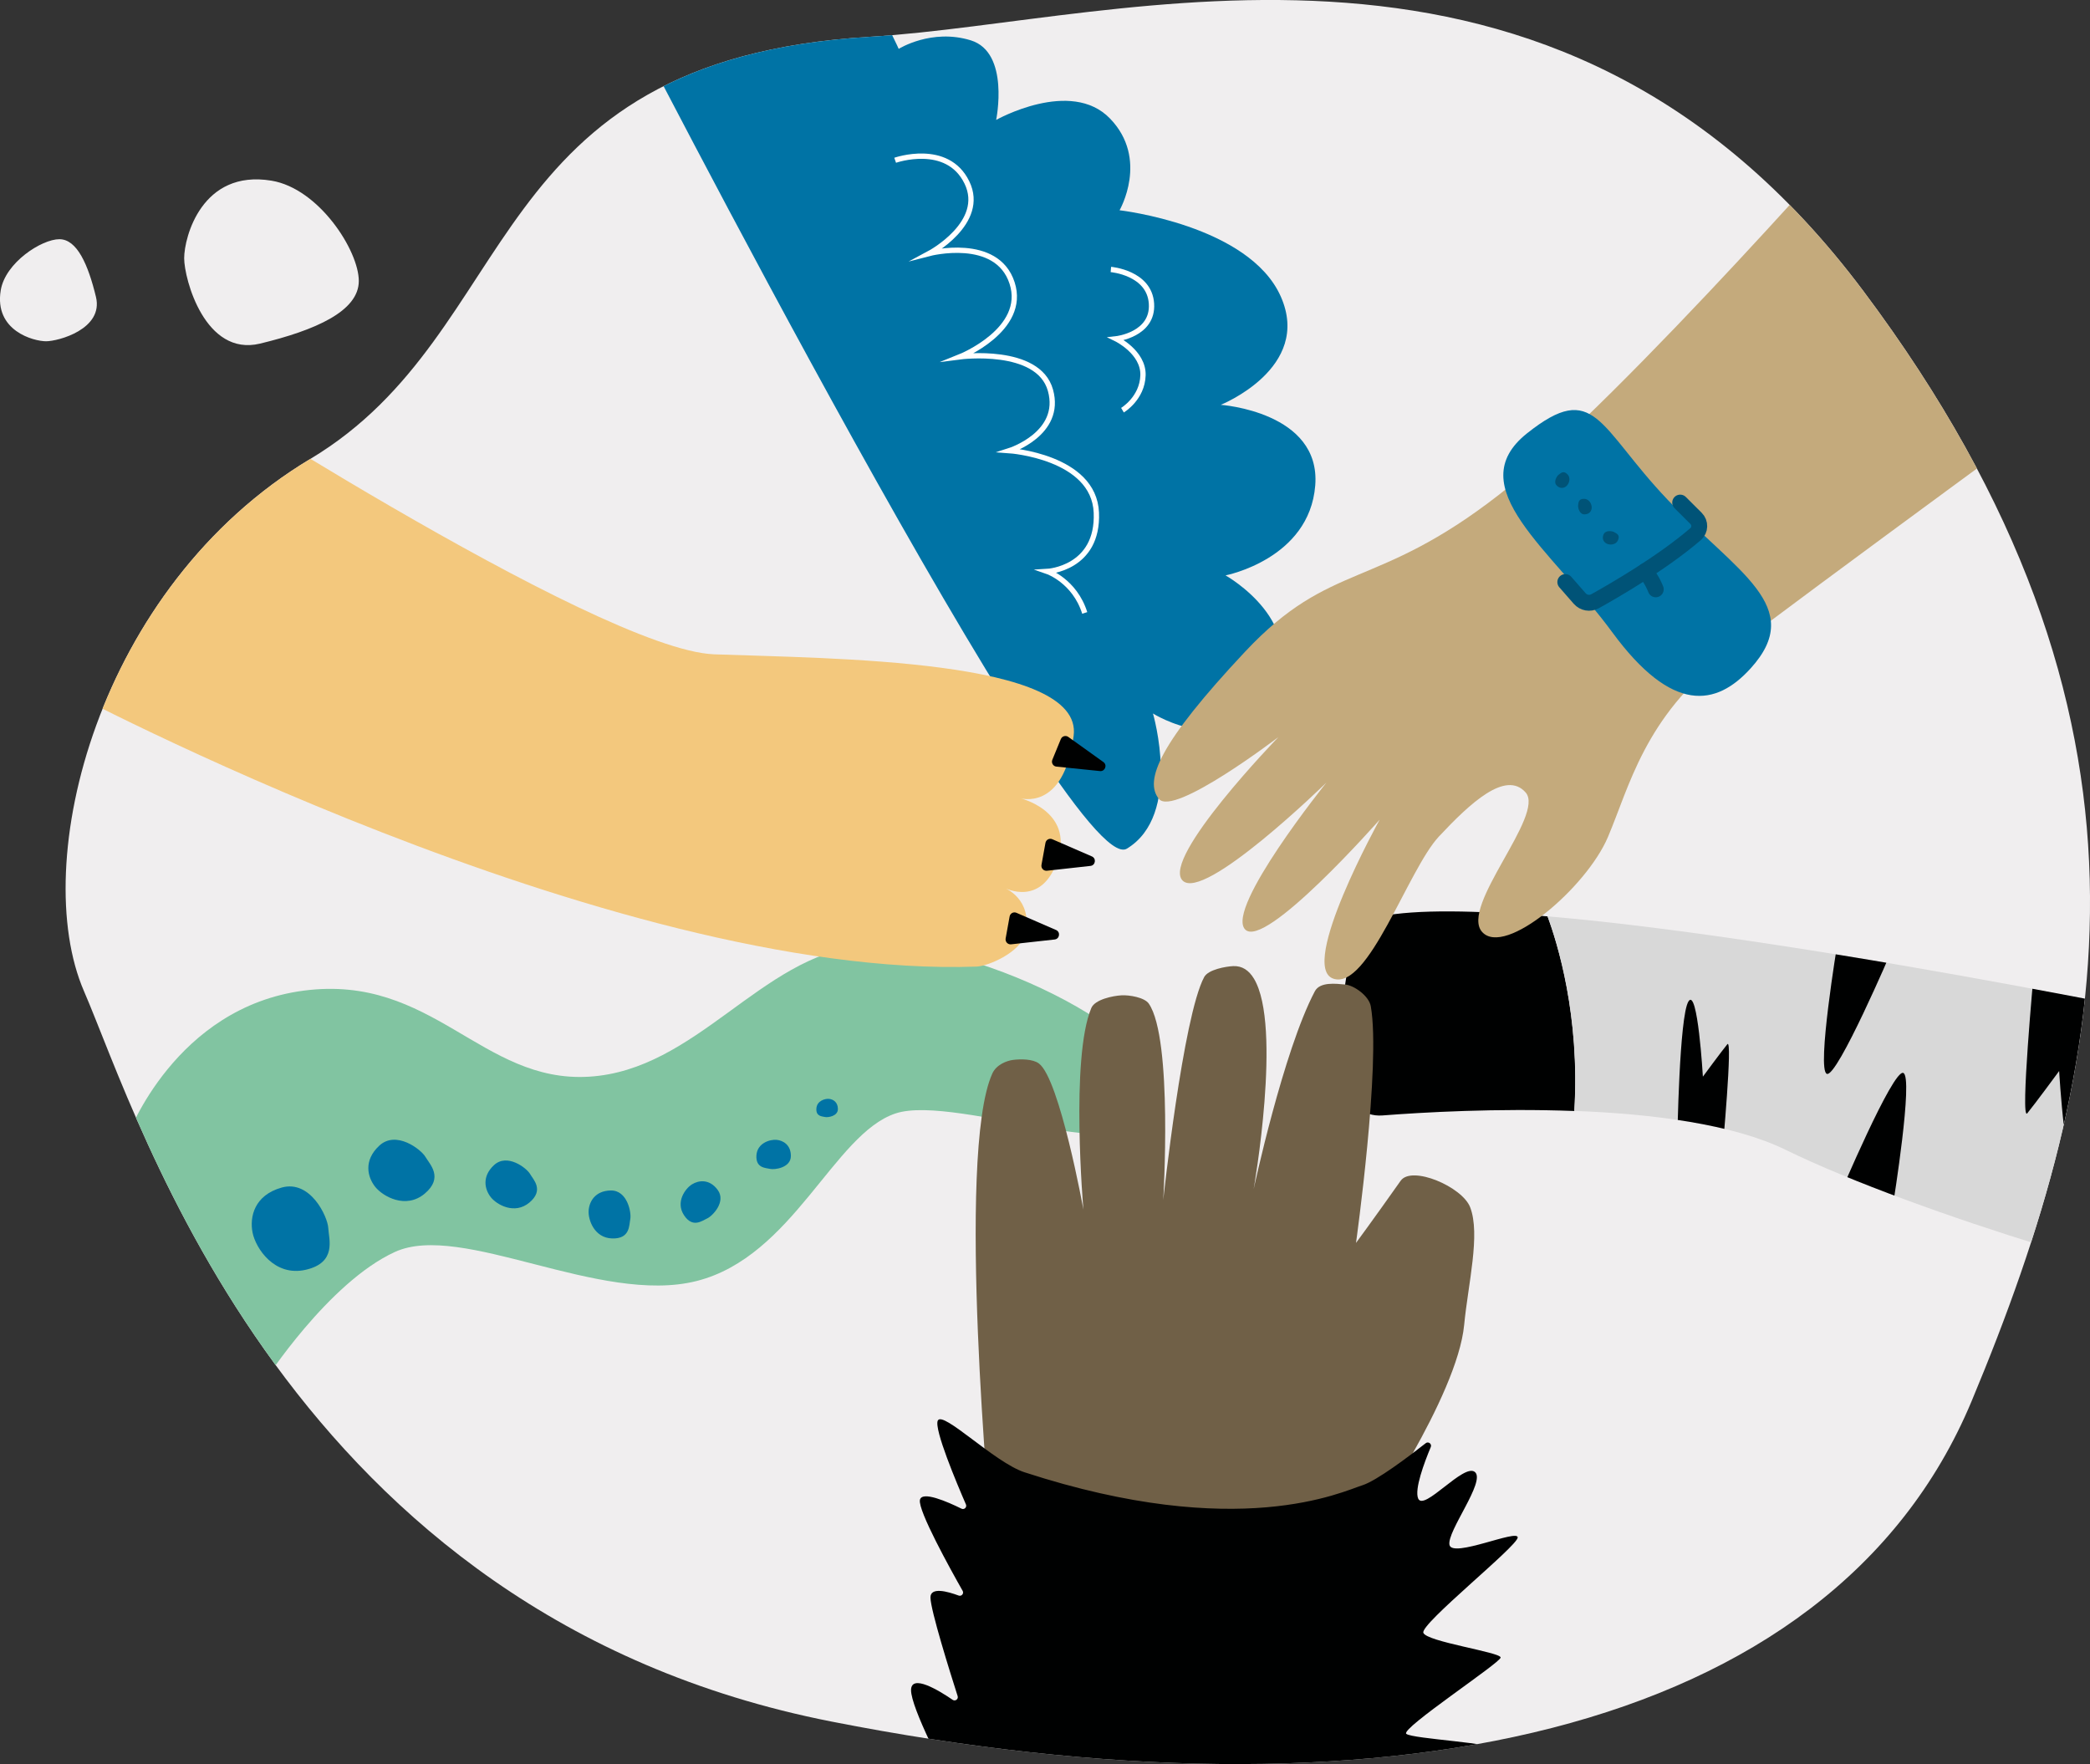 <?xml version="1.0" encoding="UTF-8"?>
<svg id="Layer_2" data-name="Layer 2" xmlns="http://www.w3.org/2000/svg" xmlns:xlink="http://www.w3.org/1999/xlink" viewBox="0 0 394.23 332.75">
  <rect x="0" y="0" width="394.23" height="332.75" fill="#333333" stroke="none"/>
  <defs>
    <style>
      .cls-1 {
        fill: #d8d8d8;
      }

      .cls-2 {
        stroke: #fff;
      }

      .cls-2, .cls-3 {
        stroke-miterlimit: 10;
      }

      .cls-2, .cls-3, .cls-4 {
        fill: none;
      }

      .cls-5 {
        fill: #81c4a1;
      }

      .cls-6 {
        fill: #000101;
      }

      .cls-7 {
        fill: #f3c87d;
      }

      .cls-8 {
        fill: #f0eeef;
      }

      .cls-9 {
        fill: #c4aa7c;
      }

      .cls-10 {
        clip-path: url(#clippath-1);
      }

      .cls-3 {
        stroke: #005377;
        stroke-linecap: round;
        stroke-width: 3px;
      }

      .cls-11 {
        fill: #0073a5;
      }

      .cls-12 {
        clip-path: url(#clippath);
      }

      .cls-13 {
        fill: #706047;
      }

      .cls-14 {
        fill: #005377;
      }
    </style>
    <clipPath id="clippath">
      <path class="cls-4" d="M351.46,54.87c60.09,80.21,47.01,145.8,20.43,209.44-26.58,63.63-112.77,80.55-215.07,60.41C54.52,304.59,26.33,211.15,15.85,186.98c-10.47-24.16,2.42-76.25,42.69-100.42C98.82,62.4,90.45,11.36,164.07,6.94c48.27-2.9,128.88-30.17,187.39,47.93ZM51.21,34.08c-13.15-2.18-16.47,10.69-16.47,14.62s3.94,18.62,14.32,16.11c10.38-2.51,18.62-6.09,18.62-11.81,0-5.73-7.52-17.44-16.47-18.92ZM.14,54.75c-1.27,7.68,6.24,9.62,8.55,9.62s10.88-2.3,9.41-8.37-3.56-10.88-6.9-10.88c-3.35,0-10.19,4.39-11.06,9.62Z"/>
    </clipPath>
    <clipPath id="clippath-1">
      <path class="cls-4" d="M422.49,243.9l8.29-48s-86.8-18.62-138.88-23.06c1.85,4.99,6.15,18.77,5.05,36.7,14.65,.55,29.9,2.47,39.86,7.34,24.76,12.1,75.77,27.18,85.67,27.02Z"/>
    </clipPath>
  </defs>
  <g id="Layer_1-2" data-name="Layer 1">
    <g>
      <path class="cls-8" d="M351.46,54.87c60.09,80.21,47.01,145.8,20.43,209.44-26.58,63.63-112.77,80.55-215.07,60.41C54.52,304.59,26.33,211.15,15.85,186.98c-10.47-24.16,2.42-76.25,42.69-100.42C98.82,62.4,90.45,11.36,164.07,6.94c48.27-2.9,128.88-30.17,187.39,47.93ZM51.21,34.08c-13.15-2.18-16.47,10.69-16.47,14.62s3.94,18.62,14.32,16.11c10.38-2.51,18.62-6.09,18.62-11.81,0-5.73-7.52-17.44-16.47-18.92ZM.14,54.75c-1.27,7.68,6.24,9.62,8.55,9.62s10.88-2.3,9.41-8.37-3.56-10.88-6.9-10.88S1.01,49.52,.14,54.75Z"/>
      <g class="cls-12">
        <g>
          <g>
            <path class="cls-11" d="M153.59-12.91c8.39,5.09,15.93,22.13,15.93,22.13,0,0,6.19-3.9,13.6-1.61,7.41,2.29,4.78,15.01,4.78,15.01,0,0,14.07-7.92,21.47-.27,7.4,7.64,1.81,17.31,1.81,17.31,0,0,24.43,2.78,30.41,16.27,5.98,13.49-11.32,20.43-11.32,20.43,0,0,18.92,1.31,17.82,15.21-1.1,13.9-16.92,16.96-16.92,16.96,0,0,16.27,9.11,8.57,22.19-7.7,13.08-22.26,3.86-22.26,3.86,0,0,5.6,19.14-4.93,25.5C202.04,166.43,117.57,1.58,117.57,1.58l36.01-14.5Z"/>
            <path class="cls-2" d="M168.85,30.23s9.82-3.44,13.53,4.18c3.72,7.62-7.07,13.39-7.07,13.39,0,0,12.7-3.29,15.59,5.56,2.89,8.85-9.82,13.94-9.82,13.94,0,0,14.76-1.91,17.06,6.3,2.3,8.21-7.71,11.4-7.71,11.4,0,0,15.93,1.14,16.37,11.69s-9.23,11.1-9.23,11.1c0,0,5.13,1.77,7.04,7.82"/>
            <path class="cls-2" d="M209.54,50.83s7.29,.6,7.66,6.45-6.65,6.63-6.65,6.63c0,0,5.17,2.51,5.05,6.87s-3.87,6.59-3.87,6.59"/>
          </g>
          <g>
            <path class="cls-5" d="M24.15,214.1s8.88-24.1,33.18-27.25c24.29-3.15,33.5,17.45,53.75,16.24,20.25-1.21,32.39-22.66,51.39-24.7,19.01-2.04,58.63,16.41,57.11,30.06-1.52,13.65-39.01-2.3-50.66,1.57-11.66,3.87-19.3,27.01-37.53,31.61-18.23,4.6-44.34-11.24-56.91-5.48-12.57,5.76-24.54,24.33-24.54,24.33l-25.79-46.39Z"/>
            <g>
              <path class="cls-11" d="M53.13,224c5.44-1.52,8.68,5.51,8.79,7.63,.11,2.12,1.66,6.53-4.26,7.88-5.92,1.35-9.44-4.08-10.02-7.02-.58-2.95,.32-7.04,5.49-8.49Z"/>
              <path class="cls-11" d="M71.54,216.1c3.19-2.96,7.9,.72,8.72,2.13,.83,1.41,3.44,3.89-.14,6.91-3.58,3.01-7.91,.53-9.35-1.28-1.44-1.82-2.26-4.94,.77-7.76Z"/>
              <path class="cls-11" d="M93.18,219.77c2.49-2.31,6.16,.56,6.8,1.66s2.68,3.04-.11,5.39-6.17,.42-7.29-1c-1.12-1.42-1.76-3.86,.6-6.05Z"/>
              <path class="cls-11" d="M115.2,224.55c3.16-.06,3.92,4.21,3.69,5.38s-.02,3.77-3.42,3.67c-3.4-.1-4.54-3.54-4.44-5.22,.1-1.68,1.17-3.77,4.17-3.83Z"/>
              <path class="cls-11" d="M135.38,224.45c1.65,2.24-1.03,4.95-1.98,5.37s-2.72,1.9-4.37-.59,.23-5.05,1.49-5.83c1.25-.78,3.3-1.08,4.86,1.05Z"/>
              <path class="cls-11" d="M149.18,218.05c0,2.23-3.09,2.63-3.92,2.43s-2.71-.13-2.58-2.52,2.62-3.08,3.82-2.96c1.2,.12,2.69,.94,2.68,3.05Z"/>
              <path class="cls-11" d="M158.05,209.18c0,1.39-1.93,1.64-2.45,1.51s-1.69-.08-1.61-1.57,1.63-1.92,2.38-1.85,1.68,.59,1.68,1.91Z"/>
            </g>
          </g>
          <g>
            <path class="cls-6" d="M291.91,172.85c-13.56-1.15-24.77-1.35-31.47,0-2.49,.5-4.47,2.37-5.11,4.82-1.34,5.11-3.28,15.17-1.76,26.82,.47,3.57,3.59,6.18,7.17,5.91,7.65-.59,21.65-1.39,36.23-.84,1.1-17.93-3.2-31.71-5.05-36.7Z"/>
            <path class="cls-1" d="M422.49,243.9l8.29-48s-86.8-18.62-138.88-23.06c1.85,4.99,6.15,18.77,5.05,36.7,14.65,.55,29.9,2.47,39.86,7.34,24.76,12.1,75.77,27.18,85.67,27.02Z"/>
            <g class="cls-10">
              <g>
                <path class="cls-6" d="M316.39,214.93s.36-23.28,2.1-26.04c1.74-2.76,2.72,14.19,2.72,14.19,0,0,3.55-4.82,4.61-6.11s-.94,20.33-.94,20.33l-8.49-2.37Z"/>
                <path class="cls-6" d="M394.7,186.55s-.47,30.4-2.74,34-3.55-18.53-3.55-18.53c0,0-4.63,6.3-6.01,7.97-1.38,1.67,1.23-26.54,1.23-26.54l11.08,3.1Z"/>
                <path class="cls-6" d="M346.59,177.93s-3.96,23.86-2,24.62,12.27-23.36,12.27-23.36l-10.27-1.26Z"/>
                <path class="cls-6" d="M357.11,227.01s3.86-23.88,1.9-24.63c-1.96-.75-12.17,23.41-12.17,23.41l10.27,1.21Z"/>
              </g>
            </g>
          </g>
          <g>
            <path class="cls-9" d="M355.12,19.07s-48.77,55.84-72.25,74.15c-23.48,18.31-31.77,12.37-48.03,29.72-16.26,17.34-19.03,24.32-16.24,27.75,2.79,3.43,22.54-11.66,22.54-11.66,0,0-22.03,22.73-18.11,27.02s27.16-18.43,27.16-18.43c0,0-19,23.63-15.35,27.67,3.65,4.03,25.4-20.68,25.4-20.68,0,0-15.35,27.67-8.76,29.98,6.59,2.31,14.11-20.58,19.95-26.82,5.84-6.23,12.58-12.55,16.34-8.3s-12.5,21.58-8.19,26.33,19.65-8.36,23.71-17.9c4.06-9.54,6.9-22.56,21.97-34.19,15.08-11.63,75.78-55.94,75.78-55.94l-45.93-48.7Z"/>
            <g>
              <path class="cls-11" d="M330.19,126.1c-6.45,7.09-14.72,8.64-26.11-6.89-11.39-15.53-28.81-27.33-16.02-37.49,12.79-10.16,13.39-1.24,26.47,12.51,13.08,13.75,26.29,20.19,15.66,31.87Z"/>
              <path class="cls-14" d="M293.67,91.61c-.75-.7,.03-1.87,.35-2.08s.85-.87,1.62-.09,.26,1.85-.14,2.22-1.12,.62-1.84-.05Z"/>
              <path class="cls-14" d="M298.91,97.02c-1.02,.04-1.3-1.34-1.23-1.72s-.01-1.22,1.09-1.21,1.49,1.12,1.47,1.67-.36,1.23-1.33,1.26Z"/>
              <path class="cls-14" d="M302.46,100.85c.37-.96,1.74-.67,2.06-.46s1.13,.46,.69,1.47-1.61,.94-2.11,.7-.99-.81-.65-1.72Z"/>
              <path class="cls-3" d="M295.26,109.79l2.71,3.1c.73,.84,1.94,1.05,2.91,.51,3.69-2.05,12.69-7.26,18.95-12.65,.89-.77,.93-2.14,.09-2.97l-2.99-2.98"/>
              <path class="cls-3" d="M312.32,111.16s-.61-1.72-2.01-3.41"/>
            </g>
          </g>
          <g>
            <path class="cls-7" d="M184.23,182.32c2.15-.08,8.38-2.7,9.18-6.31,1.42-6.43-3.93-8.54-3.93-8.54,0,0,7.11,3.81,10.07-5.41,2.96-9.22-7.24-11.53-7.24-11.53,0,0,8.36,2.74,10.21-11.76,1.85-14.5-45.71-14.54-67.79-15.35-22.09-.81-105.11-54.95-105.11-54.95l-17.98,61.29s103.23,55.01,172.59,52.56Z"/>
            <path class="cls-6" d="M201.51,139l6.62,4.74c.78,.56,.32,1.79-.64,1.7l-8.22-.84c-.62-.06-1.01-.71-.77-1.29l1.6-3.9c.23-.56,.92-.76,1.41-.41Z"/>
            <path class="cls-6" d="M198.5,158.3l7.46,3.24c.88,.38,.68,1.69-.27,1.79l-8.21,.91c-.62,.07-1.14-.48-1.03-1.1l.75-4.15c.11-.6,.74-.94,1.3-.69Z"/>
            <path class="cls-6" d="M191.74,172.18l7.46,3.24c.88,.38,.68,1.69-.27,1.79l-8.21,.91c-.62,.07-1.14-.48-1.03-1.1l.75-4.15c.11-.6,.74-.94,1.3-.69Z"/>
          </g>
          <g>
            <path class="cls-13" d="M257.59,288.49s17.29-25.03,18.59-38.58c.74-7.73,3.11-17.07,1.13-22.2-1.49-3.87-11.03-7.94-13.11-4.99-5.46,7.73-8.42,11.72-8.42,11.72,0,0,4.72-33.75,2.79-44.63-.35-1.98-3.18-3.96-4.85-4.11-1.76-.16-4.75-.54-5.71,1.29-5.94,11.24-11.54,37.33-11.54,37.33,0,0,5.43-30.82,.06-39.72-.94-1.56-2.21-2.44-3.9-2.37-1.38,.06-4.73,.64-5.49,2.07-4,7.46-7.72,42.05-7.72,42.05,0,0,1.85-30.4-2.72-37.04-.81-1.18-3.68-1.65-5.14-1.57-1.63,.09-5.03,.77-5.71,2.4-3.97,9.48-1.49,38.01-1.49,38.01,0,0-4.46-24.6-8.39-27.55-1.15-.86-3.43-.87-4.93-.67-1.11,.15-3.09,.86-3.86,2.56-6.91,15.28-.26,86.21-.26,86.21l70.69-.21Z"/>
            <path class="cls-6" d="M178.37,379.26l-7.64-17.55c-.24-.55,.36-1.08,.87-.79,1.75,1,4.48,2.39,6.06,2.36,2.45-.05-6.44-19.92-6.73-24.26-.22-3.23,5.93-.53,9.08,1.05,.54,.27,1.11-.32,.82-.85-2.52-4.68-9.01-17.09-8.98-20.44,.03-3.09,5.21,.04,7.85,1.85,.49,.33,1.12-.14,.94-.7-1.44-4.51-5.11-16.2-5.13-18.6-.02-2.05,3.25-1.14,5.32-.37,.54,.2,1.04-.39,.75-.89-2.35-4.14-8.43-15.13-8.06-17.13,.34-1.82,5.27,.36,7.84,1.63,.52,.26,1.07-.27,.84-.8-1.74-4-6.05-14.24-5.31-15.81,.92-1.95,10.71,7.9,16.34,9.74,40.46,13.19,60.03,3.62,63.74,2.46,2.69-.84,8.81-5.47,11.96-7.94,.5-.39,1.2,.14,.95,.73-1.24,2.96-3.1,7.95-2.38,9.7,1.05,2.54,8.63-6.75,10.71-4.99s-5.34,11.23-4.8,13.75,12.95-3.06,12.87-1.4-18.38,16.28-17.8,17.97,14.63,3.67,14.58,4.67-18.92,13.42-17.8,14.39,17.22,1.71,17.15,3.04-13.41,13.01-13.46,14.18,10.73-1.83,10.67-.5-12.27,17.22-11.99,18.24,15.53-1.44,15.3,.04-15.29,10.6-14.03,11.99c1.27,1.39,9.01-.75,9.29,.6,.25,1.24-9,8.02-10.4,9.03-.11,.08-.25,.12-.39,.12l-88.51-4.11c-.24-.01-.45-.16-.54-.37Z"/>
          </g>
        </g>
      </g>
    </g>
  </g>
</svg>